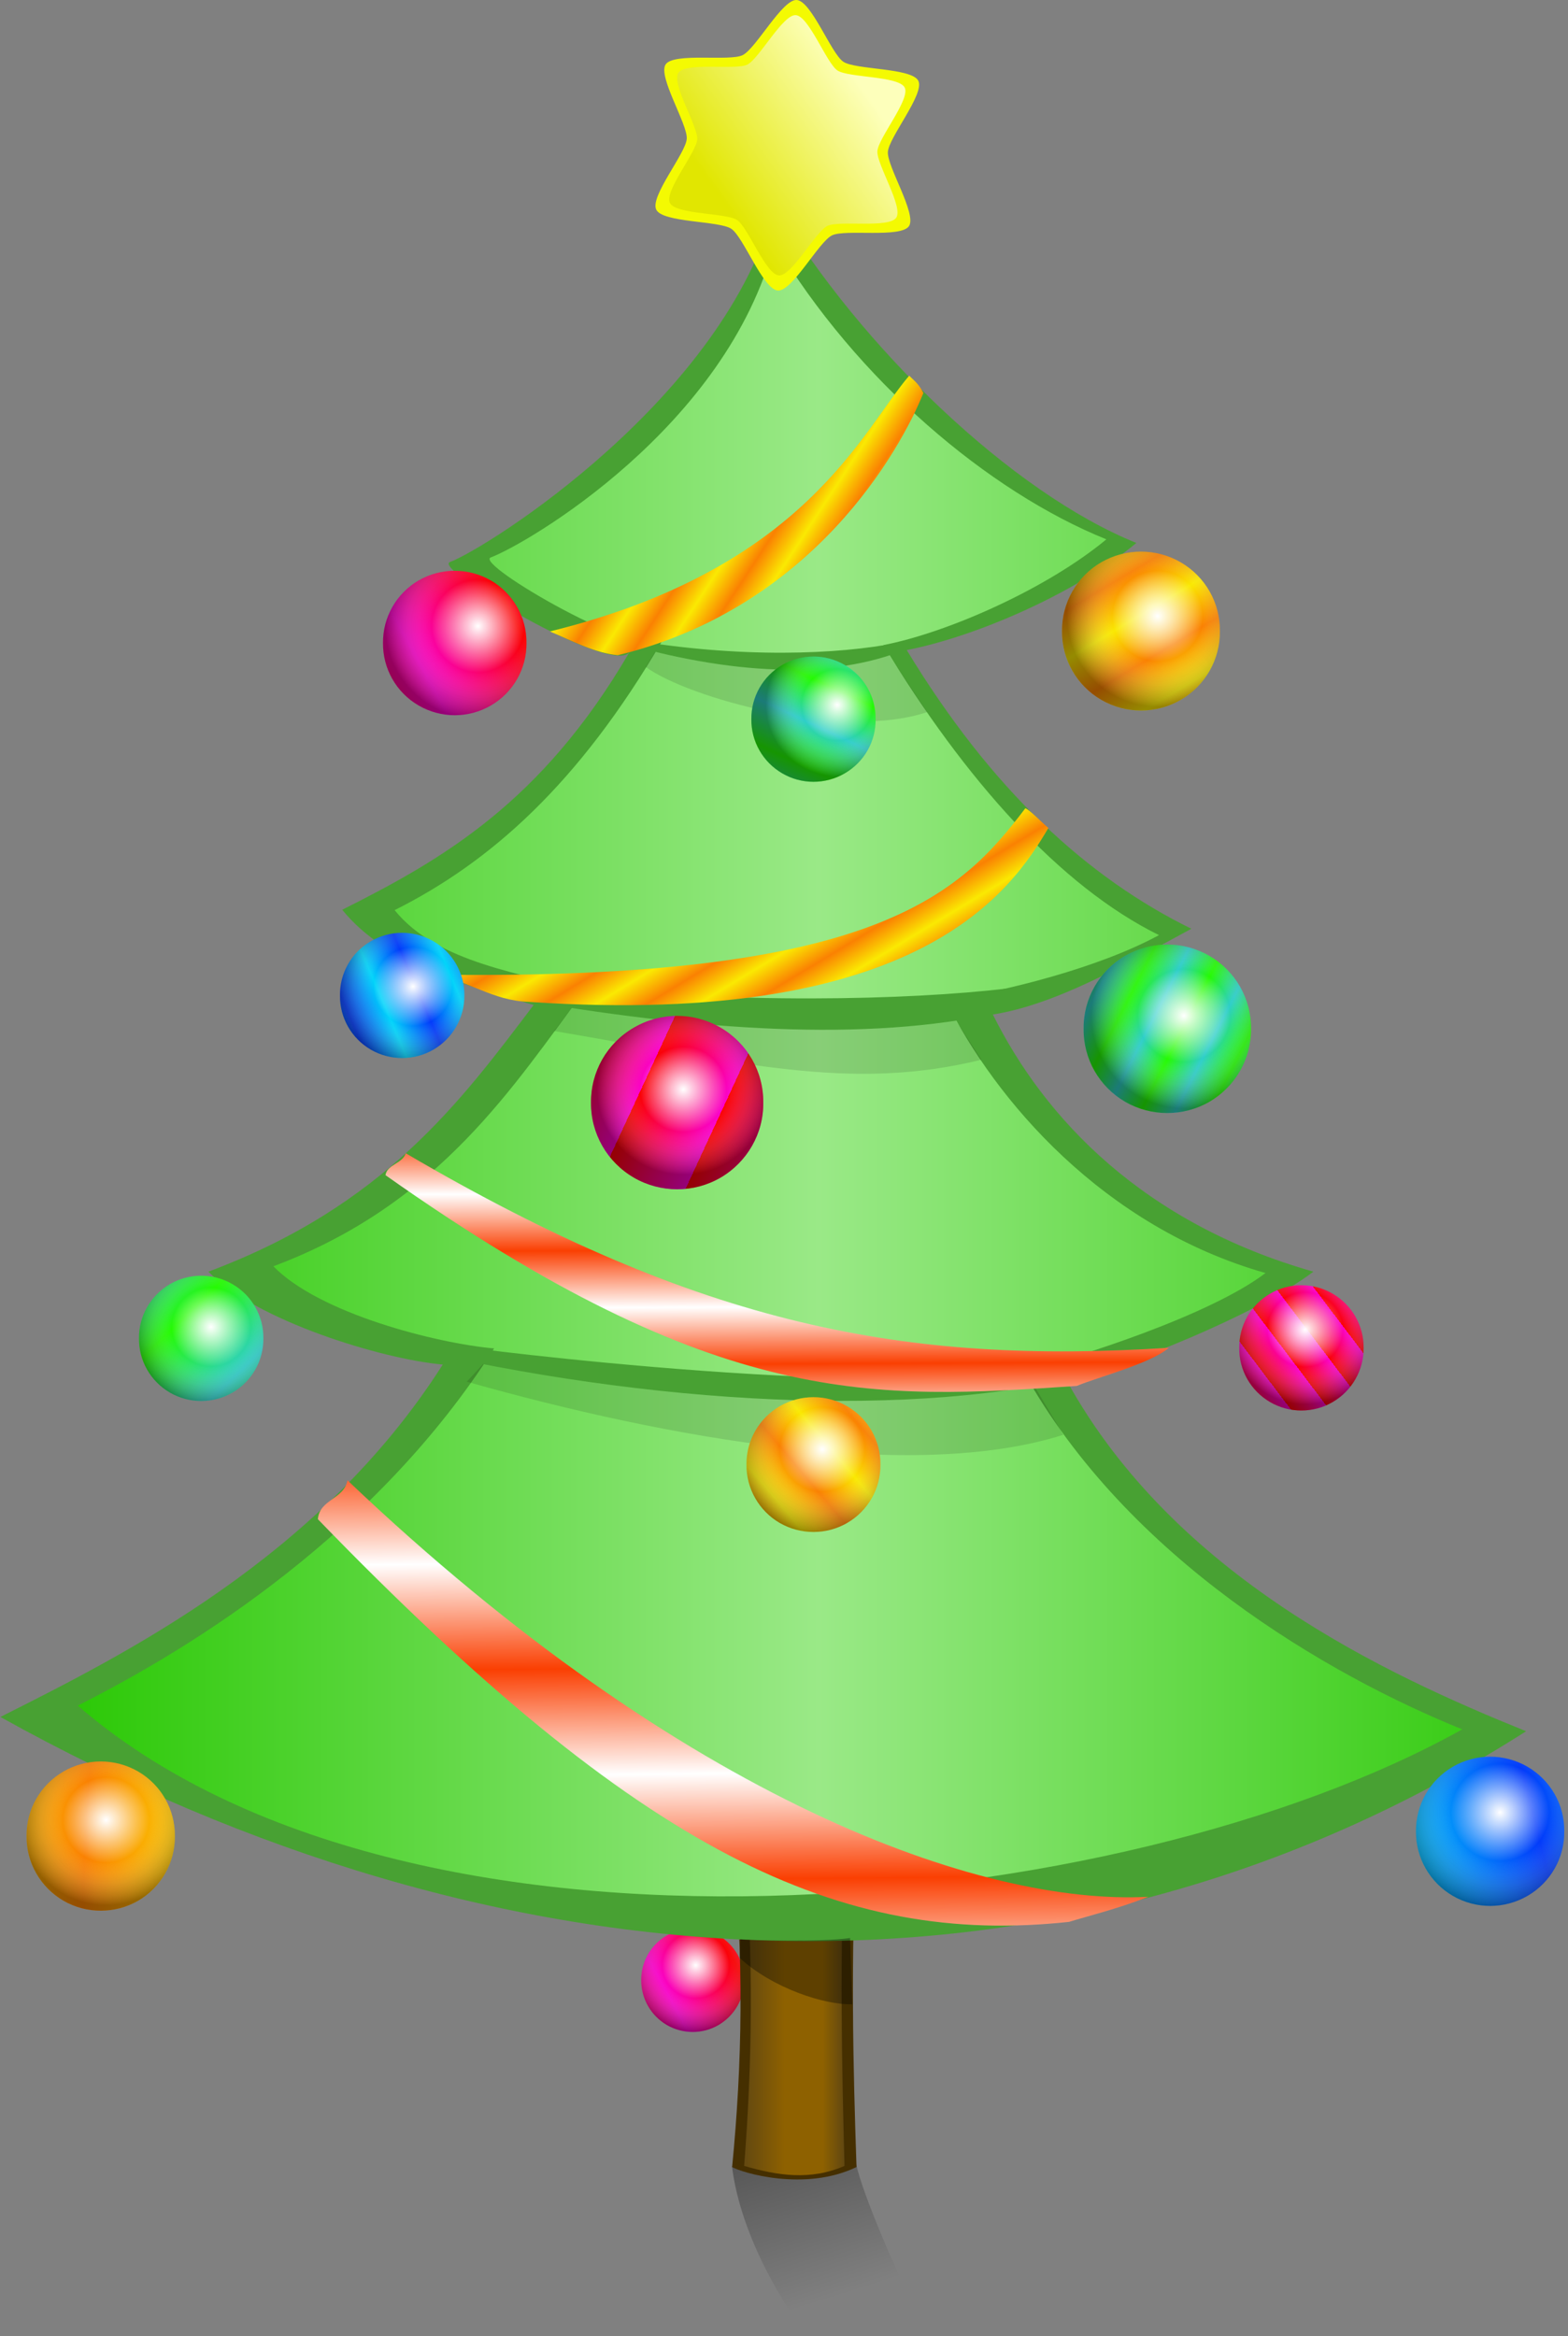 <?xml version="1.0" encoding="UTF-8"?>
<svg xmlns="http://www.w3.org/2000/svg" xmlns:xlink="http://www.w3.org/1999/xlink" width="49pt" height="73pt" viewBox="0 0 49 73" version="1.1">
<rect x="0" y="0" width="49" height="73" fill="#808080" stroke="none"/>
<defs>
<linearGradient id="linear0" gradientUnits="userSpaceOnUse" x1="423.08" y1="581.12" x2="454.71" y2="679.18" gradientTransform="matrix(0.149,0,0,0.148,-41.218,-28.898)">
<stop offset="0" style="stop-color:rgb(0%,0%,0%);stop-opacity:1;"/>
<stop offset="1" style="stop-color:rgb(0%,0%,0%);stop-opacity:0;"/>
</linearGradient>
<linearGradient id="linear1" gradientUnits="userSpaceOnUse" x1="-680.1" y1="263.71" x2="-637.43" y2="240.45" spreadMethod="reflect" gradientTransform="matrix(0.048,0,0,0.048,53.59,49.804)">
<stop offset="0" style="stop-color:rgb(98.039%,0.784%,79.216%);stop-opacity:1;"/>
<stop offset="1" style="stop-color:rgb(98.039%,0.784%,0.784%);stop-opacity:1;"/>
</linearGradient>
<radialGradient id="radial0" gradientUnits="userSpaceOnUse" cx="-656.33" cy="243.79" fx="-656.33" fy="243.79" r="33.352" gradientTransform="matrix(0.063,0,0,0.062,63.09,46.291)">
<stop offset="0" style="stop-color:rgb(100%,100%,100%);stop-opacity:1;"/>
<stop offset="0.5" style="stop-color:rgb(100%,100%,100%);stop-opacity:0;"/>
<stop offset="1" style="stop-color:rgb(0%,0%,0%);stop-opacity:0.404;"/>
</radialGradient>
<linearGradient id="linear2" gradientUnits="userSpaceOnUse" x1="-435.6" y1="863.28" x2="-393.15" y2="863.28" gradientTransform="matrix(0.074,0,0,0.078,55.465,-4.394)">
<stop offset="0" style="stop-color:rgb(38.431%,28.235%,6.667%);stop-opacity:1;"/>
<stop offset="0.411" style="stop-color:rgb(55.686%,38.039%,0%);stop-opacity:1;"/>
<stop offset="0.79" style="stop-color:rgb(55.686%,38.039%,0%);stop-opacity:1;"/>
<stop offset="1" style="stop-color:rgb(38.431%,28.235%,6.667%);stop-opacity:1;"/>
</linearGradient>
<linearGradient id="linear3" gradientUnits="userSpaceOnUse" x1="-735.77" y1="468.43" x2="-403.77" y2="468.43" spreadMethod="reflect" gradientTransform="matrix(0.074,0,0,0.074,55.465,-0.96)">
<stop offset="0" style="stop-color:rgb(14.902%,78.039%,0%);stop-opacity:1;"/>
<stop offset="1" style="stop-color:rgb(60.392%,91.373%,52.941%);stop-opacity:1;"/>
</linearGradient>
<linearGradient id="linear4" gradientUnits="userSpaceOnUse" x1="-418.63" y1="231.81" x2="-409.38" y2="237.88" spreadMethod="reflect" gradientTransform="matrix(0.074,0,0,0.074,55.465,-0.96)">
<stop offset="0" style="stop-color:rgb(98.039%,50.588%,0.784%);stop-opacity:1;"/>
<stop offset="1" style="stop-color:rgb(98.039%,91.373%,0.784%);stop-opacity:1;"/>
</linearGradient>
<linearGradient id="linear5" gradientUnits="userSpaceOnUse" x1="-418.63" y1="231.81" x2="-411.46" y2="255.02" spreadMethod="reflect" gradientTransform="matrix(-0.071,0.022,0.022,0.07,-17.333,32.066)">
<stop offset="0" style="stop-color:rgb(98.039%,24.706%,0.784%);stop-opacity:1;"/>
<stop offset="1" style="stop-color:rgb(100%,100%,100%);stop-opacity:1;"/>
</linearGradient>
<linearGradient id="linear6" gradientUnits="userSpaceOnUse" x1="-418.63" y1="231.81" x2="-409.38" y2="237.88" spreadMethod="reflect" gradientTransform="matrix(0.121,0,0,0.048,76.246,16.992)">
<stop offset="0" style="stop-color:rgb(98.039%,50.588%,0.784%);stop-opacity:1;"/>
<stop offset="1" style="stop-color:rgb(98.039%,91.373%,0.784%);stop-opacity:1;"/>
</linearGradient>
<linearGradient id="linear7" gradientUnits="userSpaceOnUse" x1="-418.63" y1="231.81" x2="-411.46" y2="255.02" spreadMethod="reflect" gradientTransform="matrix(-0.08,0.041,0.025,0.13,-23.086,39.192)">
<stop offset="0" style="stop-color:rgb(98.039%,24.706%,0.784%);stop-opacity:1;"/>
<stop offset="1" style="stop-color:rgb(100%,100%,100%);stop-opacity:1;"/>
</linearGradient>
<linearGradient id="linear8" gradientUnits="userSpaceOnUse" x1="-685.24" y1="236.41" x2="-676.14" y2="251.57" spreadMethod="reflect" gradientTransform="matrix(0.074,0,0,0.074,84.684,1.197)">
<stop offset="0" style="stop-color:rgb(98.039%,50.588%,0.784%);stop-opacity:1;"/>
<stop offset="1" style="stop-color:rgb(98.039%,91.373%,0.784%);stop-opacity:1;"/>
</linearGradient>
<linearGradient id="linear9" gradientUnits="userSpaceOnUse" x1="-674.55" y1="259.27" x2="-656.59" y2="251.57" spreadMethod="reflect" gradientTransform="matrix(0.058,0,0,0.058,51.195,16.511)">
<stop offset="0" style="stop-color:rgb(0.784%,83.137%,98.039%);stop-opacity:1;"/>
<stop offset="1" style="stop-color:rgb(0.784%,22.745%,98.039%);stop-opacity:1;"/>
</linearGradient>
<linearGradient id="linear10" gradientUnits="userSpaceOnUse" x1="-663" y1="241.62" x2="-676.14" y2="251.57" spreadMethod="repeat" gradientTransform="matrix(0.058,0,0,0.058,79.296,27.523)">
<stop offset="0" style="stop-color:rgb(98.039%,0.784%,79.216%);stop-opacity:1;"/>
<stop offset="1" style="stop-color:rgb(98.039%,0.784%,0.784%);stop-opacity:1;"/>
</linearGradient>
<linearGradient id="linear11" gradientUnits="userSpaceOnUse" x1="-674.55" y1="259.27" x2="-611.9" y2="262.33" spreadMethod="reflect" gradientTransform="matrix(0.069,0,0,0.069,49.205,39.971)">
<stop offset="0" style="stop-color:rgb(98.039%,50.588%,0.784%);stop-opacity:1;"/>
<stop offset="1" style="stop-color:rgb(98.039%,91.373%,0.784%);stop-opacity:1;"/>
</linearGradient>
<linearGradient id="linear12" gradientUnits="userSpaceOnUse" x1="-680.1" y1="263.71" x2="-637.43" y2="240.45" spreadMethod="reflect" gradientTransform="matrix(0.067,0,0,0.067,58.782,3.253)">
<stop offset="0" style="stop-color:rgb(98.039%,0.784%,79.216%);stop-opacity:1;"/>
<stop offset="1" style="stop-color:rgb(98.039%,0.784%,0.784%);stop-opacity:1;"/>
</linearGradient>
<linearGradient id="linear13" gradientUnits="userSpaceOnUse" x1="-711.13" y1="267.87" x2="-646.32" y2="251.57" spreadMethod="reflect" gradientTransform="matrix(0.069,0,0,0.069,92.625,39.822)">
<stop offset="0" style="stop-color:rgb(0.784%,83.137%,98.039%);stop-opacity:1;"/>
<stop offset="1" style="stop-color:rgb(0.784%,22.745%,98.039%);stop-opacity:1;"/>
</linearGradient>
<linearGradient id="linear14" gradientUnits="userSpaceOnUse" x1="-657.39" y1="245.92" x2="-646.32" y2="251.57" spreadMethod="reflect" gradientTransform="matrix(0.078,0,0,0.078,88.478,12.501)">
<stop offset="0" style="stop-color:rgb(14.51%,98.039%,0.784%);stop-opacity:1;"/>
<stop offset="1" style="stop-color:rgb(18.039%,80.784%,78.824%);stop-opacity:1;"/>
</linearGradient>
<linearGradient id="linear15" gradientUnits="userSpaceOnUse" x1="-670.22" y1="235.66" x2="-641.19" y2="265.68" spreadMethod="reflect" gradientTransform="matrix(0.058,0,0,0.058,44.916,27.226)">
<stop offset="0" style="stop-color:rgb(14.51%,98.039%,0.784%);stop-opacity:1;"/>
<stop offset="1" style="stop-color:rgb(18.039%,80.784%,78.824%);stop-opacity:1;"/>
</linearGradient>
<linearGradient id="linear16" gradientUnits="userSpaceOnUse" x1="-668.96" y1="253.95" x2="-654.66" y2="242.04" spreadMethod="reflect" gradientTransform="matrix(0.063,0,0,0.062,67.021,30.047)">
<stop offset="0" style="stop-color:rgb(98.039%,50.588%,0.784%);stop-opacity:1;"/>
<stop offset="1" style="stop-color:rgb(98.039%,91.373%,0.784%);stop-opacity:1;"/>
</linearGradient>
<linearGradient id="linear17" gradientUnits="userSpaceOnUse" x1="-647.25" y1="264.78" x2="-676.14" y2="251.57" spreadMethod="repeat" gradientTransform="matrix(0.081,0,0,0.08,74.646,14.247)">
<stop offset="0" style="stop-color:rgb(98.039%,0.784%,79.216%);stop-opacity:1;"/>
<stop offset="1" style="stop-color:rgb(98.039%,0.784%,0.784%);stop-opacity:1;"/>
</linearGradient>
<linearGradient id="linear18" gradientUnits="userSpaceOnUse" x1="-663" y1="231.33" x2="-672.46" y2="251.57" spreadMethod="reflect" gradientTransform="matrix(0.058,0,0,0.058,64.05,7.879)">
<stop offset="0" style="stop-color:rgb(14.51%,98.039%,0.784%);stop-opacity:1;"/>
<stop offset="1" style="stop-color:rgb(18.039%,80.784%,78.824%);stop-opacity:1;"/>
</linearGradient>
<radialGradient id="radial1" gradientUnits="userSpaceOnUse" cx="-656.33" cy="243.79" fx="-656.33" fy="243.79" r="33.352" gradientTransform="matrix(0.087,0,0,0.087,72.038,-1.649)">
<stop offset="0" style="stop-color:rgb(100%,100%,100%);stop-opacity:1;"/>
<stop offset="0.5" style="stop-color:rgb(100%,100%,100%);stop-opacity:0;"/>
<stop offset="1" style="stop-color:rgb(0%,0%,0%);stop-opacity:0.404;"/>
</radialGradient>
<radialGradient id="radial2" gradientUnits="userSpaceOnUse" cx="-654.66" cy="244.27" fx="-654.66" fy="244.27" r="33.352" gradientTransform="matrix(0.067,0,0,0.067,70.026,5.659)">
<stop offset="0" style="stop-color:rgb(100%,100%,100%);stop-opacity:1;"/>
<stop offset="0.5" style="stop-color:rgb(100%,100%,100%);stop-opacity:0;"/>
<stop offset="1" style="stop-color:rgb(0%,0%,0%);stop-opacity:0.404;"/>
</radialGradient>
<radialGradient id="radial3" gradientUnits="userSpaceOnUse" cx="-656.59" cy="245.16" fx="-656.59" fy="245.16" r="33.352" gradientTransform="matrix(0.074,0,0,0.074,61.494,12.682)">
<stop offset="0" style="stop-color:rgb(100%,100%,100%);stop-opacity:1;"/>
<stop offset="0.5" style="stop-color:rgb(100%,100%,100%);stop-opacity:0;"/>
<stop offset="1" style="stop-color:rgb(0%,0%,0%);stop-opacity:0.404;"/>
</radialGradient>
<radialGradient id="radial4" gradientUnits="userSpaceOnUse" cx="-657.91" cy="247.4" fx="-657.91" fy="247.4" r="33.352" gradientTransform="matrix(0.081,0,0,0.08,74.646,14.247)">
<stop offset="0" style="stop-color:rgb(100%,100%,100%);stop-opacity:1;"/>
<stop offset="0.5" style="stop-color:rgb(100%,100%,100%);stop-opacity:0;"/>
<stop offset="1" style="stop-color:rgb(0%,0%,0%);stop-opacity:0.404;"/>
</radialGradient>
<radialGradient id="radial5" gradientUnits="userSpaceOnUse" cx="-657.44" cy="244.49" fx="-657.44" fy="244.49" r="33.352" gradientTransform="matrix(0.085,0,0,0.085,92.055,-1.532)">
<stop offset="0" style="stop-color:rgb(100%,100%,100%);stop-opacity:1;"/>
<stop offset="0.5" style="stop-color:rgb(100%,100%,100%);stop-opacity:0;"/>
<stop offset="1" style="stop-color:rgb(0%,0%,0%);stop-opacity:0.404;"/>
</radialGradient>
<radialGradient id="radial6" gradientUnits="userSpaceOnUse" cx="-659.67" cy="246.33" fx="-659.67" fy="246.33" r="33.352" gradientTransform="matrix(0.087,0,0,0.087,94.391,10.303)">
<stop offset="0" style="stop-color:rgb(100%,100%,100%);stop-opacity:1;"/>
<stop offset="0.5" style="stop-color:rgb(100%,100%,100%);stop-opacity:0;"/>
<stop offset="1" style="stop-color:rgb(0%,0%,0%);stop-opacity:0.404;"/>
</radialGradient>
<radialGradient id="radial7" gradientUnits="userSpaceOnUse" cx="-657.23" cy="243.23" fx="-657.23" fy="243.23" r="33.352" gradientTransform="matrix(0.071,0,0,0.07,87.449,24.519)">
<stop offset="0" style="stop-color:rgb(100%,100%,100%);stop-opacity:1;"/>
<stop offset="0.5" style="stop-color:rgb(100%,100%,100%);stop-opacity:0;"/>
<stop offset="1" style="stop-color:rgb(0%,0%,0%);stop-opacity:0.404;"/>
</radialGradient>
<radialGradient id="radial8" gradientUnits="userSpaceOnUse" cx="-657.23" cy="243.87" fx="-657.23" fy="243.87" r="33.352" gradientTransform="matrix(0.074,0,0,0.074,55.231,23.415)">
<stop offset="0" style="stop-color:rgb(100%,100%,100%);stop-opacity:1;"/>
<stop offset="0.5" style="stop-color:rgb(100%,100%,100%);stop-opacity:0;"/>
<stop offset="1" style="stop-color:rgb(0%,0%,0%);stop-opacity:0.404;"/>
</radialGradient>
<radialGradient id="radial9" gradientUnits="userSpaceOnUse" cx="-654.66" cy="245.02" fx="-654.66" fy="245.02" r="33.352" gradientTransform="matrix(0.08,0,0,0.079,78.07,25.93)">
<stop offset="0" style="stop-color:rgb(100%,100%,100%);stop-opacity:1;"/>
<stop offset="0.5" style="stop-color:rgb(100%,100%,100%);stop-opacity:0;"/>
<stop offset="1" style="stop-color:rgb(0%,0%,0%);stop-opacity:0.404;"/>
</radialGradient>
<radialGradient id="radial10" gradientUnits="userSpaceOnUse" cx="-658.16" cy="245.65" fx="-658.16" fy="245.65" r="33.352" gradientTransform="matrix(0.081,0,0,0.08,56.626,37.214)">
<stop offset="0" style="stop-color:rgb(100%,100%,100%);stop-opacity:1;"/>
<stop offset="0.5" style="stop-color:rgb(100%,100%,100%);stop-opacity:0;"/>
<stop offset="1" style="stop-color:rgb(0%,0%,0%);stop-opacity:0.404;"/>
</radialGradient>
<radialGradient id="radial11" gradientUnits="userSpaceOnUse" cx="-655.39" cy="243.96" fx="-655.39" fy="243.96" r="33.352" gradientTransform="matrix(0.092,0,0,0.091,107.173,34.43)">
<stop offset="0" style="stop-color:rgb(100%,100%,100%);stop-opacity:1;"/>
<stop offset="0.5" style="stop-color:rgb(100%,100%,100%);stop-opacity:0;"/>
<stop offset="1" style="stop-color:rgb(0%,0%,0%);stop-opacity:0.404;"/>
</radialGradient>
<linearGradient id="linear19" gradientUnits="userSpaceOnUse" x1="-1286.8" y1="257.31" x2="-1217.6" y2="207.84" gradientTransform="matrix(0.066,0,0,0.066,107.411,-10.851)">
<stop offset="0" style="stop-color:rgb(88.235%,90.196%,0.392%);stop-opacity:1;"/>
<stop offset="1" style="stop-color:rgb(99.216%,100%,73.333%);stop-opacity:1;"/>
</linearGradient>
</defs>
<g id="surface1">
<path style=" stroke:none;fill-rule:nonzero;fill:url(#linear0);" d="M 25.176 72.898 L 29.062 72.898 C 28.309 71.832 26.887 68.383 26.766 67.648 C 26.441 66.91 23.344 67.195 22.875 67.691 C 23.156 69.984 24.656 72.262 25.176 72.898 Z M 25.176 72.898 "/>
<path style=" stroke:none;fill-rule:nonzero;fill:url(#linear1);" d="M 23.254 61.871 C 23.262 62.445 22.953 62.98 22.453 63.273 C 21.957 63.562 21.34 63.562 20.84 63.273 C 20.34 62.98 20.035 62.445 20.039 61.871 C 20.035 61.293 20.34 60.762 20.84 60.473 C 21.34 60.18 21.957 60.18 22.453 60.473 C 22.953 60.762 23.262 61.293 23.254 61.871 Z M 23.254 61.871 "/>
<path style=" stroke:none;fill-rule:nonzero;fill:url(#radial0);" d="M 23.254 61.871 C 23.262 62.445 22.953 62.98 22.453 63.273 C 21.957 63.562 21.34 63.562 20.84 63.273 C 20.34 62.98 20.035 62.445 20.039 61.871 C 20.035 61.293 20.34 60.762 20.84 60.473 C 21.34 60.18 21.957 60.18 22.453 60.473 C 22.953 60.762 23.262 61.293 23.254 61.871 Z M 23.254 61.871 "/>
<path style=" stroke:none;fill-rule:nonzero;fill:rgb(27.059%,18.431%,0%);fill-opacity:1;" d="M 22.879 57.48 L 26.766 57.48 C 26.582 61.199 26.656 64.484 26.766 67.711 C 25.148 68.492 23.168 67.883 22.879 67.711 C 23.191 64.523 23.266 61.164 22.879 57.48 Z M 22.879 57.48 "/>
<path style=" stroke:none;fill-rule:nonzero;fill:url(#linear2);" d="M 23.254 57.516 L 26.391 57.516 C 26.242 61.207 26.305 64.473 26.391 67.676 C 25.324 68.141 24.289 67.977 23.254 67.676 C 23.504 64.508 23.562 61.176 23.254 57.516 Z M 23.254 57.516 "/>
<path style=" stroke:none;fill-rule:nonzero;fill:rgb(28.235%,63.137%,20%);fill-opacity:1;" d="M 24.227 6.398 C 22.664 12.43 15.227 17.125 14.059 17.562 C 13.504 17.77 19.059 21.094 19.664 20.387 C 16.93 25.074 13.824 26.855 10.695 28.426 C 12.102 30.168 14.688 30.82 16.676 31.402 C 14.406 34.402 12.008 37.68 6.512 39.734 C 8.008 41.273 11.945 42.469 13.836 42.637 C 10 48.668 3.848 51.715 0.012 53.648 C 15.438 62.234 32.863 63.551 47.691 54.094 C 43.312 52.324 36.73 49.281 33.344 43.156 C 35.137 42.727 39.246 41.102 41.043 39.734 C 35.73 38.223 32.645 34.953 31.027 31.699 C 33.02 31.387 35.234 30.098 37.23 29.02 C 33.984 27.426 30.984 24.684 28.336 20.312 C 30.465 19.898 33.578 18.566 35.512 16.965 C 31.656 15.414 26.902 10.887 24.227 6.398 Z M 24.227 6.398 "/>
<path style=" stroke:none;fill-rule:nonzero;fill:url(#linear3);" d="M 24.207 7.59 C 22.719 13.355 16.449 17 15.336 17.418 C 14.801 17.621 20.117 20.691 20.695 20.02 C 18.078 24.5 15.324 26.938 12.332 28.438 C 13.676 30.105 16.359 30.41 18.262 30.969 C 16.09 33.836 13.797 37.602 8.543 39.566 C 9.973 41.039 13.633 41.973 15.441 42.133 C 11.77 47.898 6.098 51.445 2.43 53.293 C 12.77 62.242 35.105 59.953 45.695 54.035 C 41.504 52.34 35.215 48.699 31.977 42.84 C 33.691 42.426 37.832 41.086 39.547 39.777 C 34.469 38.332 31.094 34.363 29.551 31.254 C 31.453 30.957 34.312 30.25 36.219 29.219 C 33.117 27.691 30.141 24.336 27.609 20.156 C 29.648 19.758 32.73 18.383 34.574 16.852 C 30.891 15.367 26.77 11.879 24.207 7.59 Z M 24.207 7.59 "/>
<path style=" stroke:none;fill-rule:nonzero;fill:rgb(0%,0%,0%);fill-opacity:0.118;" d="M 20.473 20.371 L 20.18 20.84 C 21.504 21.809 26.309 23.145 28.973 22.25 L 27.793 20.477 C 25.969 20.84 23.969 20.973 20.473 20.371 Z M 20.473 20.371 "/>
<path style=" stroke:none;fill-rule:nonzero;fill:rgb(0%,0%,0%);fill-opacity:0.118;" d="M 17.887 31.469 L 17.316 32.215 C 23.227 33.219 26.559 34.117 30.668 33.113 L 29.836 31.832 C 26.715 32.199 23.871 32.07 17.887 31.469 Z M 17.887 31.469 "/>
<path style=" stroke:none;fill-rule:nonzero;fill:rgb(28.235%,63.137%,20%);fill-opacity:1;" d="M 17.102 30.781 L 16.457 31.27 C 22.363 32.27 27.508 32.555 31.621 31.551 L 31.48 30.887 C 28.359 31.25 23.086 31.383 17.102 30.781 Z M 17.102 30.781 "/>
<path style=" stroke:none;fill-rule:nonzero;fill:rgb(28.235%,63.137%,20%);fill-opacity:1;" d="M 19.633 19.98 L 19.32 20.059 C 22.773 21.062 25.953 21.273 28.359 20.27 L 28.035 20.086 C 26.211 20.449 23.129 20.582 19.633 19.98 Z M 19.633 19.98 "/>
<path style=" stroke:none;fill-rule:nonzero;fill:url(#linear4);" d="M 28.414 11.738 C 26.938 13.445 25.176 17.766 17.184 19.73 C 17.891 20.031 18.598 20.406 19.305 20.473 C 25.422 18.988 28.156 14.027 28.855 12.281 C 28.707 11.973 28.516 11.852 28.414 11.738 Z M 28.414 11.738 "/>
<path style=" stroke:none;fill-rule:nonzero;fill:rgb(0%,0%,0%);fill-opacity:0.118;" d="M 15.109 42.605 L 14.586 43.172 C 20.922 44.965 28.555 46.316 33.227 44.832 L 32.324 43.309 C 28.34 43.82 15.645 42.715 15.109 42.605 Z M 15.109 42.605 "/>
<path style=" stroke:none;fill-rule:nonzero;fill:rgb(28.235%,63.137%,20%);fill-opacity:1;" d="M 14.816 42.125 L 12.605 42.09 C 20.266 43.887 28.59 44.383 34.238 42.895 L 34.051 42.227 C 31.082 44.156 15.465 42.227 14.816 42.125 Z M 14.816 42.125 "/>
<path style=" stroke:none;fill-rule:nonzero;fill:url(#linear5);" d="M 12.68 36.035 C 21.926 41.457 28.312 42.633 36.527 42.113 C 35.945 42.613 34.301 43.031 33.648 43.305 C 27.363 43.723 22.473 44.09 12.047 36.719 C 12.094 36.383 12.582 36.359 12.68 36.035 Z M 12.68 36.035 "/>
<path style=" stroke:none;fill-rule:nonzero;fill:url(#linear6);" d="M 32.043 25.254 C 30 27.941 27.387 30.648 13.535 30.453 C 14.691 30.648 15.367 31.262 16.523 31.305 C 28.789 32.129 31.625 27.793 32.762 25.871 C 32.523 25.668 32.207 25.328 32.043 25.254 Z M 32.043 25.254 "/>
<path style=" stroke:none;fill-rule:nonzero;fill:url(#linear7);" d="M 10.859 46.254 C 21.387 56.273 30.664 59.547 35.891 59.266 C 34.859 59.664 34.043 59.855 33.406 60.051 C 26.254 60.82 20.051 57.926 9.934 47.469 C 9.984 46.844 10.746 46.852 10.859 46.254 Z M 10.859 46.254 "/>
<path style=" stroke:none;fill-rule:nonzero;fill:rgb(95.686%,98.039%,0.784%);fill-opacity:1;" d="M 27.746 4.746 C 27.715 5.199 28.656 6.688 28.406 7.066 C 28.145 7.445 26.406 7.152 26 7.355 C 25.586 7.555 24.758 9.109 24.309 9.078 C 23.848 9.047 23.234 7.402 22.852 7.148 C 22.473 6.895 20.707 6.961 20.508 6.551 C 20.301 6.141 21.434 4.789 21.461 4.336 C 21.492 3.879 20.551 2.391 20.801 2.012 C 21.062 1.633 22.801 1.926 23.207 1.723 C 23.621 1.523 24.449 -0.031 24.898 0 C 25.359 0.031 25.973 1.676 26.355 1.93 C 26.734 2.184 28.5 2.117 28.699 2.527 C 28.898 2.938 27.777 4.289 27.746 4.746 Z M 27.746 4.746 "/>
<path style=" stroke:none;fill-rule:nonzero;fill:url(#linear8);" d="M 38.121 19.719 C 38.133 20.602 37.664 21.422 36.898 21.867 C 36.129 22.312 35.184 22.312 34.414 21.867 C 33.648 21.422 33.18 20.602 33.188 19.719 C 33.18 18.836 33.648 18.016 34.414 17.57 C 35.184 17.125 36.129 17.125 36.898 17.57 C 37.664 18.016 38.133 18.836 38.121 19.719 Z M 38.121 19.719 "/>
<path style=" stroke:none;fill-rule:nonzero;fill:url(#linear9);" d="M 14.512 31.102 C 14.516 31.801 14.148 32.445 13.543 32.797 C 12.941 33.145 12.191 33.145 11.59 32.797 C 10.984 32.445 10.617 31.801 10.625 31.102 C 10.617 30.406 10.984 29.758 11.59 29.41 C 12.191 29.059 12.941 29.059 13.543 29.41 C 14.148 29.758 14.516 30.406 14.512 31.102 Z M 14.512 31.102 "/>
<path style=" stroke:none;fill-rule:nonzero;fill:url(#linear10);" d="M 42.613 42.117 C 42.617 42.812 42.25 43.457 41.645 43.809 C 41.043 44.16 40.293 44.16 39.691 43.809 C 39.086 43.457 38.719 42.812 38.727 42.117 C 38.719 41.418 39.086 40.773 39.691 40.422 C 40.293 40.07 41.043 40.07 41.645 40.422 C 42.25 40.773 42.617 41.418 42.613 42.117 Z M 42.613 42.117 "/>
<path style=" stroke:none;fill-rule:nonzero;fill:url(#linear11);" d="M 5.465 57.371 C 5.473 58.199 5.035 58.969 4.316 59.391 C 3.594 59.805 2.703 59.805 1.984 59.391 C 1.262 58.969 0.82 58.199 0.832 57.371 C 0.82 56.539 1.262 55.77 1.984 55.352 C 2.703 54.934 3.594 54.934 4.316 55.352 C 5.035 55.77 5.473 56.539 5.465 57.371 Z M 5.465 57.371 "/>
<path style=" stroke:none;fill-rule:nonzero;fill:url(#linear12);" d="M 16.453 20.09 C 16.461 20.895 16.035 21.641 15.34 22.043 C 14.641 22.449 13.781 22.449 13.082 22.043 C 12.387 21.641 11.961 20.895 11.969 20.09 C 11.961 19.289 12.387 18.543 13.082 18.137 C 13.781 17.734 14.641 17.734 15.34 18.137 C 16.035 18.543 16.461 19.289 16.453 20.09 Z M 16.453 20.09 "/>
<path style=" stroke:none;fill-rule:nonzero;fill:url(#linear13);" d="M 48.883 57.223 C 48.895 58.051 48.453 58.82 47.734 59.238 C 47.012 59.656 46.121 59.656 45.402 59.238 C 44.684 58.82 44.242 58.051 44.25 57.223 C 44.242 56.391 44.684 55.621 45.402 55.203 C 46.121 54.785 47.012 54.785 47.734 55.203 C 48.453 55.621 48.895 56.391 48.883 57.223 Z M 48.883 57.223 "/>
<path style=" stroke:none;fill-rule:nonzero;fill:url(#linear14);" d="M 39.094 32.145 C 39.105 33.082 38.605 33.953 37.793 34.426 C 36.98 34.895 35.977 34.895 35.16 34.426 C 34.348 33.953 33.852 33.082 33.863 32.145 C 33.852 31.207 34.348 30.336 35.16 29.867 C 35.977 29.395 36.98 29.395 37.793 29.867 C 38.605 30.336 39.105 31.207 39.094 32.145 Z M 39.094 32.145 "/>
<path style=" stroke:none;fill-rule:nonzero;fill:url(#linear15);" d="M 8.23 41.816 C 8.238 42.516 7.871 43.16 7.266 43.512 C 6.66 43.863 5.914 43.863 5.309 43.512 C 4.707 43.16 4.336 42.516 4.344 41.816 C 4.336 41.121 4.707 40.477 5.309 40.125 C 5.914 39.773 6.66 39.773 7.266 40.125 C 7.871 40.477 8.238 41.121 8.23 41.816 Z M 8.23 41.816 "/>
<path style=" stroke:none;fill-rule:nonzero;fill:url(#linear16);" d="M 27.512 45.762 C 27.523 46.512 27.125 47.207 26.473 47.586 C 25.824 47.961 25.02 47.961 24.367 47.586 C 23.719 47.207 23.32 46.512 23.328 45.762 C 23.32 45.012 23.719 44.316 24.367 43.938 C 25.02 43.562 25.824 43.562 26.473 43.938 C 27.125 44.316 27.523 45.012 27.512 45.762 Z M 27.512 45.762 "/>
<path style=" stroke:none;fill-rule:nonzero;fill:url(#linear17);" d="M 23.852 34.453 C 23.863 35.414 23.352 36.309 22.516 36.797 C 21.68 37.281 20.645 37.281 19.809 36.797 C 18.969 36.309 18.461 35.414 18.469 34.453 C 18.461 33.488 18.969 32.594 19.809 32.109 C 20.645 31.621 21.68 31.621 22.516 32.109 C 23.352 32.594 23.863 33.488 23.852 34.453 Z M 23.852 34.453 "/>
<path style=" stroke:none;fill-rule:nonzero;fill:url(#linear18);" d="M 27.363 22.473 C 27.371 23.168 27.004 23.812 26.398 24.164 C 25.793 24.516 25.047 24.516 24.445 24.164 C 23.84 23.812 23.473 23.168 23.48 22.473 C 23.473 21.773 23.84 21.129 24.445 20.777 C 25.047 20.426 25.793 20.426 26.398 20.777 C 27.004 21.129 27.371 21.773 27.363 22.473 Z M 27.363 22.473 "/>
<path style=" stroke:none;fill-rule:nonzero;fill:url(#radial1);" d="M 16.453 20.09 C 16.461 20.895 16.035 21.641 15.34 22.043 C 14.641 22.449 13.781 22.449 13.082 22.043 C 12.387 21.641 11.961 20.895 11.969 20.09 C 11.961 19.289 12.387 18.543 13.082 18.137 C 13.781 17.734 14.641 17.734 15.34 18.137 C 16.035 18.543 16.461 19.289 16.453 20.09 Z M 16.453 20.09 "/>
<path style=" stroke:none;fill-rule:nonzero;fill:url(#radial2);" d="M 27.363 22.473 C 27.371 23.168 27.004 23.812 26.398 24.164 C 25.793 24.516 25.047 24.516 24.445 24.164 C 23.84 23.812 23.473 23.168 23.48 22.473 C 23.473 21.773 23.84 21.129 24.445 20.777 C 25.047 20.426 25.793 20.426 26.398 20.777 C 27.004 21.129 27.371 21.773 27.363 22.473 Z M 27.363 22.473 "/>
<path style=" stroke:none;fill-rule:nonzero;fill:url(#radial3);" d="M 14.512 31.102 C 14.516 31.801 14.148 32.445 13.543 32.797 C 12.941 33.145 12.191 33.145 11.59 32.797 C 10.984 32.445 10.617 31.801 10.625 31.102 C 10.617 30.406 10.984 29.758 11.59 29.41 C 12.191 29.059 12.941 29.059 13.543 29.41 C 14.148 29.758 14.516 30.406 14.512 31.102 Z M 14.512 31.102 "/>
<path style=" stroke:none;fill-rule:nonzero;fill:url(#radial4);" d="M 23.852 34.453 C 23.863 35.414 23.352 36.309 22.516 36.797 C 21.68 37.281 20.645 37.281 19.809 36.797 C 18.969 36.309 18.461 35.414 18.469 34.453 C 18.461 33.488 18.969 32.594 19.809 32.109 C 20.645 31.621 21.68 31.621 22.516 32.109 C 23.352 32.594 23.863 33.488 23.852 34.453 Z M 23.852 34.453 "/>
<path style=" stroke:none;fill-rule:nonzero;fill:url(#radial5);" d="M 38.121 19.719 C 38.133 20.602 37.664 21.422 36.898 21.867 C 36.129 22.312 35.184 22.312 34.414 21.867 C 33.648 21.422 33.18 20.602 33.188 19.719 C 33.18 18.836 33.648 18.016 34.414 17.57 C 35.184 17.125 36.129 17.125 36.898 17.57 C 37.664 18.016 38.133 18.836 38.121 19.719 Z M 38.121 19.719 "/>
<path style=" stroke:none;fill-rule:nonzero;fill:url(#radial6);" d="M 39.094 32.145 C 39.105 33.082 38.605 33.953 37.793 34.426 C 36.98 34.895 35.977 34.895 35.16 34.426 C 34.348 33.953 33.852 33.082 33.863 32.145 C 33.852 31.207 34.348 30.336 35.16 29.867 C 35.977 29.395 36.98 29.395 37.793 29.867 C 38.605 30.336 39.105 31.207 39.094 32.145 Z M 39.094 32.145 "/>
<path style=" stroke:none;fill-rule:nonzero;fill:url(#radial7);" d="M 42.613 42.117 C 42.617 42.812 42.25 43.457 41.645 43.809 C 41.043 44.16 40.293 44.16 39.691 43.809 C 39.086 43.457 38.719 42.812 38.727 42.117 C 38.719 41.418 39.086 40.773 39.691 40.422 C 40.293 40.07 41.043 40.07 41.645 40.422 C 42.25 40.773 42.617 41.418 42.613 42.117 Z M 42.613 42.117 "/>
<path style=" stroke:none;fill-rule:nonzero;fill:url(#radial8);" d="M 8.23 41.816 C 8.238 42.516 7.871 43.16 7.266 43.512 C 6.66 43.863 5.914 43.863 5.309 43.512 C 4.707 43.16 4.336 42.516 4.344 41.816 C 4.336 41.121 4.707 40.477 5.309 40.125 C 5.914 39.773 6.66 39.773 7.266 40.125 C 7.871 40.477 8.238 41.121 8.23 41.816 Z M 8.23 41.816 "/>
<path style=" stroke:none;fill-rule:nonzero;fill:url(#radial9);" d="M 27.512 45.762 C 27.523 46.512 27.125 47.207 26.473 47.586 C 25.824 47.961 25.02 47.961 24.367 47.586 C 23.719 47.207 23.32 46.512 23.328 45.762 C 23.32 45.012 23.719 44.316 24.367 43.938 C 25.02 43.562 25.824 43.562 26.473 43.938 C 27.125 44.316 27.523 45.012 27.512 45.762 Z M 27.512 45.762 "/>
<path style=" stroke:none;fill-rule:nonzero;fill:url(#radial10);" d="M 5.465 57.371 C 5.473 58.199 5.035 58.969 4.316 59.391 C 3.594 59.805 2.703 59.805 1.984 59.391 C 1.262 58.969 0.82 58.199 0.832 57.371 C 0.82 56.539 1.262 55.77 1.984 55.352 C 2.703 54.934 3.594 54.934 4.316 55.352 C 5.035 55.77 5.473 56.539 5.465 57.371 Z M 5.465 57.371 "/>
<path style=" stroke:none;fill-rule:nonzero;fill:url(#radial11);" d="M 48.883 57.223 C 48.895 58.051 48.453 58.82 47.734 59.238 C 47.012 59.656 46.121 59.656 45.402 59.238 C 44.684 58.82 44.242 58.051 44.25 57.223 C 44.242 56.391 44.684 55.621 45.402 55.203 C 46.121 54.785 47.012 54.785 47.734 55.203 C 48.453 55.621 48.895 56.391 48.883 57.223 Z M 48.883 57.223 "/>
<path style=" stroke:none;fill-rule:nonzero;fill:url(#linear19);" d="M 27.418 4.723 C 27.391 5.129 28.234 6.465 28.008 6.801 C 27.777 7.141 26.219 6.879 25.855 7.059 C 25.484 7.242 24.742 8.633 24.34 8.605 C 23.93 8.578 23.379 7.102 23.035 6.875 C 22.695 6.648 21.113 6.707 20.934 6.34 C 20.75 5.977 21.762 4.762 21.789 4.355 C 21.816 3.949 20.973 2.613 21.199 2.273 C 21.43 1.934 22.988 2.199 23.352 2.02 C 23.723 1.836 24.465 0.445 24.867 0.473 C 25.281 0.5 25.828 1.977 26.172 2.203 C 26.512 2.43 28.094 2.371 28.273 2.738 C 28.453 3.102 27.445 4.316 27.418 4.723 Z M 27.418 4.723 "/>
<path style=" stroke:none;fill-rule:nonzero;fill:rgb(0%,0%,0%);fill-opacity:0.341;" d="M 23.137 60.59 L 23.117 61.18 C 24.152 62.129 25.777 62.652 26.633 62.625 L 26.566 60.555 C 25.703 60.684 23.34 60.629 23.137 60.59 Z M 23.137 60.59 "/>
</g>
</svg>
